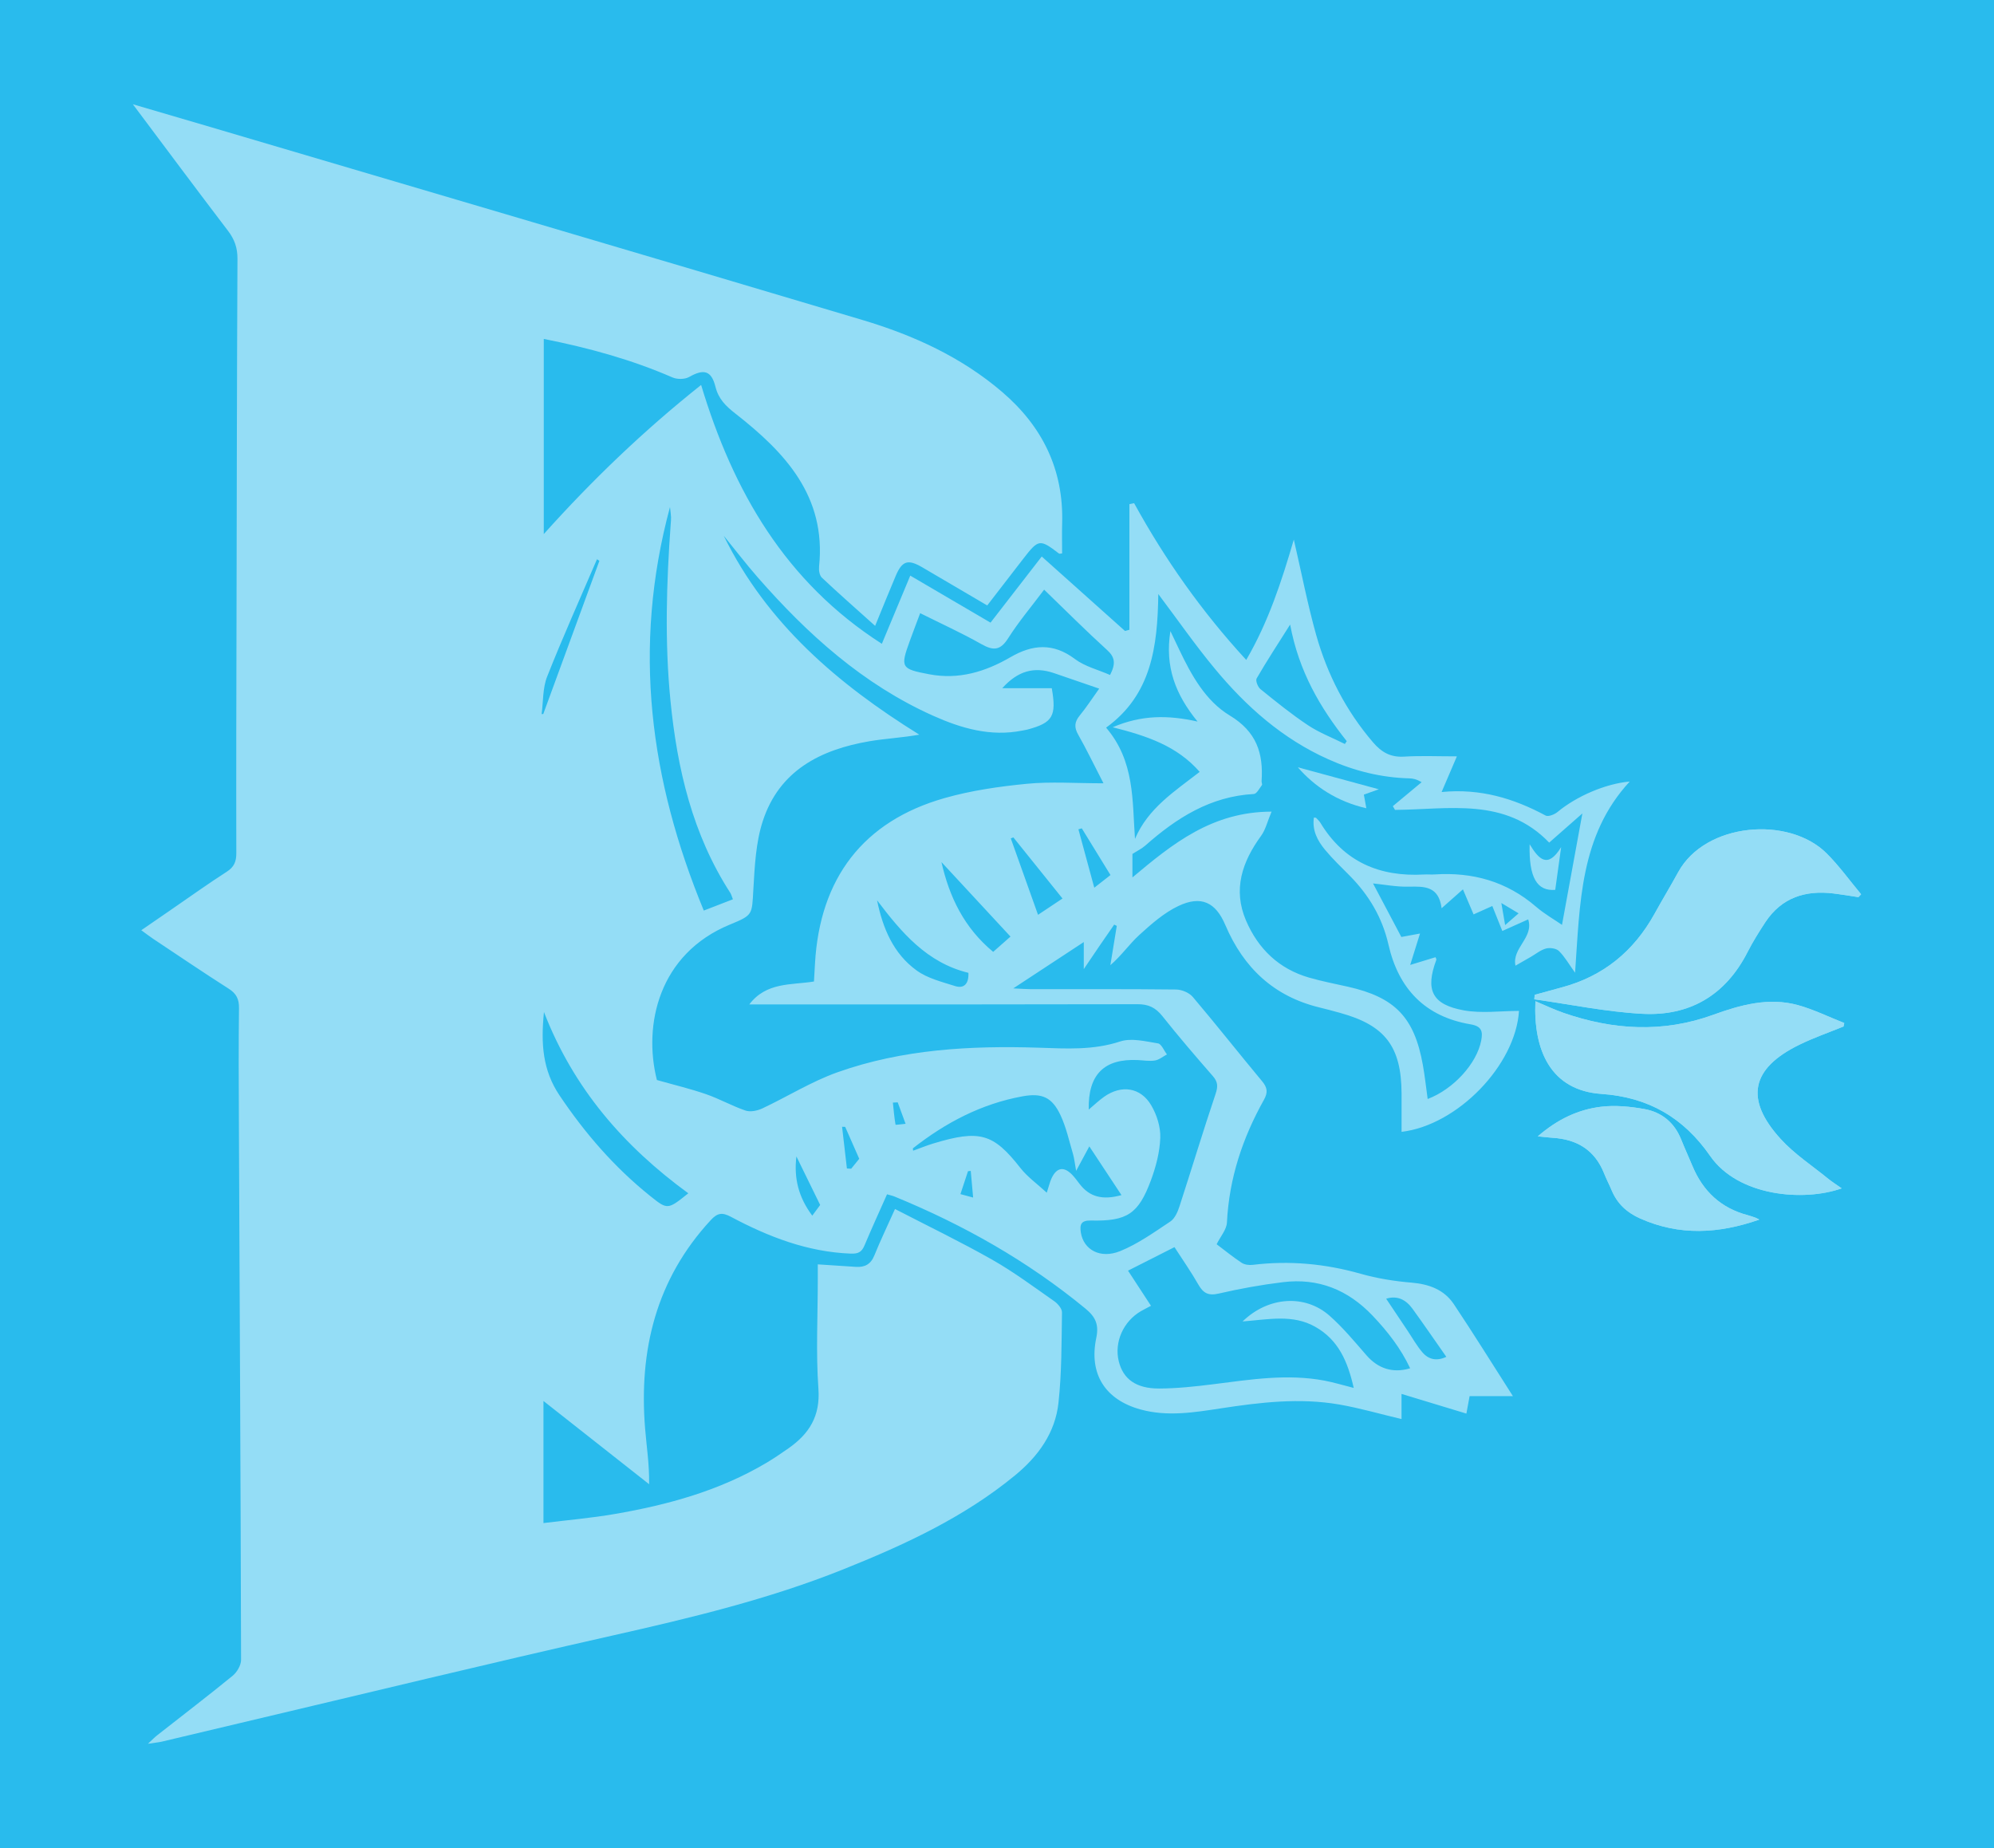 <?xml version="1.0" encoding="utf-8"?>
<!-- Generator: Adobe Illustrator 16.0.4, SVG Export Plug-In . SVG Version: 6.00 Build 0)  -->
<!DOCTYPE svg PUBLIC "-//W3C//DTD SVG 1.1//EN" "http://www.w3.org/Graphics/SVG/1.1/DTD/svg11.dtd">
<svg version="1.1" id="Layer_1" xmlns="http://www.w3.org/2000/svg" xmlns:xlink="http://www.w3.org/1999/xlink" x="0px" y="0px"
	 width="432px" height="400.381px" viewBox="0 0 432 400.381" enable-background="new 0 0 432 400.381" xml:space="preserve">
<rect fill="#29BBED" width="432" height="400.381"/>
<g opacity="0.5">
	<g>
		<defs>
			<rect id="SVGID_1_" x="28.782" y="22.583" width="374.436" height="355.216"/>
		</defs>
		<clipPath id="SVGID_2_">
			<use xlink:href="#SVGID_1_"  overflow="visible"/>
		</clipPath>
		<path clip-path="url(#SVGID_2_)" fill="#FFFFFF" d="M399.001,257.463c-1.171-0.832-2.056-1.385-2.875-2.041
			c-3.484-2.85-7.355-5.367-10.358-8.67c-7.834-8.609-6.405-15.293,4.059-20.406c3.094-1.516,6.38-2.652,9.577-3.955
			c0.051-0.248,0.101-0.502,0.155-0.75c-3.353-1.318-6.622-2.941-10.073-3.889c-6.307-1.723-12.411-0.033-18.318,2.109
			c-10.902,3.959-21.683,3.311-32.444-0.424c-2.04-0.705-4.004-1.648-6.08-2.525c-0.462,10.683,3.335,19.335,14.316,20.091
			c10.123,0.697,17.771,5.105,23.557,13.451C376.571,259.182,390.686,260.398,399.001,257.463"/>
		<path clip-path="url(#SVGID_2_)" fill="#FFFFFF" d="M332.491,215.534c-0.023,0.324-0.057,0.648-0.082,0.973
			c7.768,1.089,15.498,2.705,23.299,3.132c10.312,0.586,18.146-4,22.928-13.425c1.13-2.214,2.468-4.341,3.835-6.431
			c3.53-5.333,8.685-6.96,14.786-6.208c1.803,0.219,3.581,0.526,5.375,0.797c0.194-0.213,0.391-0.417,0.577-0.628
			c-2.483-2.97-4.76-6.16-7.502-8.885c-8.207-8.141-26.234-6.641-32.112,4.075c-1.656,3.028-3.455,5.99-5.129,9.027
			c-4.508,8.149-11.137,13.586-20.195,15.987C336.339,214.462,334.424,215.011,332.491,215.534"/>
		<path clip-path="url(#SVGID_2_)" fill="#FFFFFF" d="M381.152,264.232c-0.477-0.238-0.632-0.35-0.81-0.406
			c-0.543-0.188-1.088-0.393-1.641-0.537c-5.836-1.521-9.749-5.18-12.037-10.684c-0.818-1.957-1.695-3.871-2.483-5.836
			c-1.463-3.596-4.213-5.82-7.896-6.484c-3.079-0.551-6.339-0.875-9.417-0.502c-4.935,0.605-9.392,2.676-13.703,6.408
			c1.55,0.154,2.38,0.271,3.215,0.32c5.275,0.316,9.135,2.654,11.146,7.701c0.493,1.25,1.129,2.443,1.647,3.684
			c1.218,2.9,3.27,4.799,6.178,6.098C363.857,267.779,372.339,267.305,381.152,264.232"/>
		<path clip-path="url(#SVGID_2_)" fill="#FFFFFF" d="M234.802,209.959v-5.86c-5.026,3.302-9.774,6.421-15.278,10.039
			c1.828,0.083,2.826,0.171,3.812,0.171c10.48,0.009,20.977-0.046,31.466,0.074c1.233,0.017,2.824,0.682,3.609,1.599
			c5.102,6.016,9.978,12.217,15.028,18.28c1.15,1.389,1.287,2.418,0.377,4.043c-4.614,8.246-7.529,16.996-7.999,26.533
			c-0.066,1.543-1.384,3.021-2.235,4.732c1.715,1.291,3.507,2.752,5.417,4.02c0.631,0.412,1.616,0.545,2.408,0.445
			c7.946-0.965,15.693-0.25,23.402,1.939c3.564,1.01,7.307,1.607,11.008,1.914c3.793,0.328,7.045,1.514,9.154,4.662
			c4.245,6.354,8.274,12.85,12.802,19.93h-9.384c-0.244,1.295-0.438,2.393-0.697,3.779c-4.636-1.412-9.188-2.791-14.052-4.262v5.449
			c-4.673-1.105-9.059-2.389-13.536-3.164c-8.549-1.473-17.055-0.467-25.547,0.834c-5.797,0.885-11.634,1.855-17.461,0.248
			c-7.669-2.109-11.231-7.699-9.587-15.508c0.602-2.883-0.162-4.545-2.342-6.34c-12.512-10.301-26.431-18.16-41.376-24.285
			c-0.444-0.18-0.901-0.271-1.616-0.482c-1.641,3.695-3.319,7.355-4.869,11.047c-0.61,1.447-1.333,1.871-3.019,1.803
			c-9.375-0.363-17.836-3.658-25.944-7.979c-1.923-1.029-2.953-0.801-4.365,0.73c-11.83,12.803-15.577,28.135-14.223,45.068
			c0.308,3.896,0.943,7.76,0.876,12.141c-7.589-5.971-15.186-11.953-22.891-18.033v26.453c5.247-0.652,10.385-1.088,15.448-1.965
			c11.519-1.98,22.704-5.051,32.868-11.09c1.645-0.98,3.236-2.068,4.818-3.174c4.432-3.123,6.862-6.932,6.438-12.848
			c-0.561-7.85-0.137-15.779-0.137-23.672v-3.301c2.962,0.193,5.607,0.373,8.262,0.543c1.939,0.129,3.248-0.586,4.012-2.525
			c1.287-3.182,2.783-6.275,4.453-10.01c7.219,3.734,14.296,7.145,21.113,11.016c4.668,2.654,9.009,5.902,13.42,8.98
			c0.76,0.543,1.661,1.607,1.645,2.408c-0.104,6.535-0.053,13.092-0.76,19.572c-0.693,6.5-4.386,11.598-9.391,15.713
			c-11.141,9.172-24.087,15.117-37.325,20.416c-16.121,6.451-32.939,10.48-49.857,14.293c-26.924,6.064-53.741,12.598-80.586,18.938
			c-5.715,1.35-11.418,2.721-17.125,4.066c-0.739,0.162-1.495,0.229-2.986,0.457c1.021-0.943,1.482-1.438,2.019-1.852
			c5.441-4.279,10.958-8.484,16.324-12.873c0.943-0.773,1.844-2.289,1.836-3.469c-0.091-38.971-0.307-77.949-0.474-116.918
			c-0.038-8.084-0.079-16.17,0.025-24.262c0.025-1.941-0.552-3.149-2.223-4.212c-5.511-3.514-10.92-7.186-16.374-10.812
			c-0.769-0.51-1.5-1.089-2.571-1.86c2.393-1.645,4.503-3.1,6.613-4.553c3.963-2.729,7.876-5.529,11.909-8.124
			c1.591-1.023,2.065-2.185,2.065-4.005c-0.042-17.516,0.008-35.031,0.045-52.556c0.049-25.4,0.083-50.804,0.203-76.221
			c0.017-2.347-0.623-4.203-2.044-6.065C42.652,41.154,35.993,32.21,28.787,22.59c5.682,1.658,10.591,3.095,15.498,4.544
			c47.53,14.043,95.073,28.029,142.567,42.193c11.023,3.29,21.437,8.021,30.293,15.618c8.677,7.435,13.287,16.764,12.973,28.344
			c-0.068,2.202-0.01,4.407-0.01,6.609c-0.314,0.016-0.568,0.12-0.672,0.033c-4.158-3.182-4.434-3.148-7.722,1.096
			c-2.58,3.335-5.16,6.671-7.831,10.144c-4.831-2.833-9.45-5.566-14.085-8.27c-3.106-1.811-4.357-1.404-5.752,1.89
			c-1.42,3.352-2.771,6.721-4.448,10.804c-4.083-3.667-7.868-6.987-11.535-10.438c-0.519-0.478-0.689-1.608-0.61-2.401
			c1.591-15.252-7.386-24.756-18.165-33.183c-2.056-1.608-3.63-3.141-4.287-5.795c-0.893-3.539-2.542-3.896-5.724-2.094
			c-0.935,0.527-2.571,0.527-3.589,0.087c-8.864-3.863-18.106-6.397-27.88-8.345v42.285c10.567-11.78,21.666-22.43,34.09-32.308
			c6.94,23.053,18.264,42.696,39.157,56.079c2.106-5.055,4.075-9.786,6.156-14.77c5.845,3.418,11.452,6.712,17.388,10.185
			c3.667-4.74,7.294-9.417,11.094-14.326c6.106,5.47,12.071,10.803,18.044,16.136c0.314-0.086,0.635-0.178,0.95-0.266v-27.211
			c0.342-0.079,0.683-0.145,1.022-0.211c6.679,12.153,14.588,23.41,24.287,33.957c4.806-8.241,7.654-16.989,10.31-26.073
			c1.656,7.145,2.97,13.993,4.847,20.673c2.427,8.59,6.451,16.423,12.328,23.272c1.828,2.127,3.785,3.261,6.704,3.079
			c3.64-0.22,7.29-0.058,11.448-0.058c-1.146,2.695-2.136,4.993-3.307,7.726c8.403-0.818,15.643,1.396,22.551,5.105
			c0.577,0.295,1.915-0.24,2.57-0.785c4.055-3.369,10.335-6.123,15.635-6.593c-10.837,11.714-10.778,26.446-11.842,41.422
			c-1.354-1.883-2.239-3.465-3.489-4.699c-0.577-0.568-1.924-0.772-2.771-0.552c-1.176,0.299-2.197,1.159-3.277,1.786
			c-1.08,0.615-2.152,1.234-3.377,1.939c-0.806-3.838,4.05-6.105,2.758-10.031c-2.118,0.956-3.863,1.737-5.607,2.513
			c-0.723-1.806-1.453-3.608-2.167-5.411c-1.177,0.519-2.613,1.167-4.059,1.819c-0.827-1.94-1.517-3.572-2.307-5.426
			c-1.59,1.413-2.919,2.584-4.618,4.091c-0.622-4.788-3.692-4.747-7.069-4.672c-2.654,0.071-5.325-0.457-7.793-0.703
			c1.974,3.744,4.017,7.602,6.136,11.602c1.034-0.187,2.144-0.391,4.046-0.747c-0.748,2.38-1.367,4.377-2.127,6.803
			c2.109-0.644,3.804-1.154,5.486-1.674c0.088,0.254,0.225,0.44,0.179,0.561c-2.43,6.518-0.977,9.69,5.923,10.95
			c3.872,0.705,7.98,0.125,11.984,0.125c-0.74,11.75-13.321,24.764-25.441,26.201c0-2.779,0.009-5.537,0-8.295
			c-0.042-10.172-3.547-14.783-13.271-17.463c-1.479-0.414-2.961-0.816-4.457-1.176c-9.943-2.396-16.502-8.605-20.453-17.873
			c-2.09-4.935-5.237-6.463-10.172-4.124c-3.115,1.479-5.878,3.92-8.465,6.276c-2.161,1.968-3.851,4.461-6.269,6.542
			c0.47-2.833,0.927-5.675,1.387-8.507c-0.187-0.093-0.373-0.188-0.561-0.278c-1.047,1.521-2.109,3.044-3.148,4.561
			C237.178,206.438,236.131,208.003,234.802,209.959 M235.873,240.398c1.176-0.988,2.197-1.975,3.353-2.791
			c3.734-2.629,7.904-2.039,10.192,1.873c1.209,2.049,2.04,4.686,1.957,7.023c-0.104,3.098-0.942,6.281-2.027,9.213
			c-2.712,7.311-5.18,8.893-12.996,8.715c-2.137-0.045-2.46,0.84-2.186,2.592c0.577,3.717,4.183,5.803,8.549,4.025
			c3.845-1.566,7.339-4.076,10.846-6.406c0.971-0.648,1.59-2.084,1.98-3.293c2.646-8.117,5.104-16.299,7.83-24.387
			c0.535-1.619,0.473-2.578-0.615-3.83c-3.734-4.277-7.435-8.594-10.965-13.033c-1.463-1.82-3.004-2.543-5.358-2.533
			c-26.949,0.068-53.908,0.049-80.856,0.049h-3.245c3.718-4.889,9.08-4.166,14.015-4.968c0.083-1.383,0.149-2.617,0.22-3.858
			c1.038-18.53,10.471-30.875,28.062-35.876c5.786-1.648,11.851-2.517,17.858-3.103c5.221-0.502,10.529-0.104,16.585-0.104
			c-2.126-4.133-3.696-7.394-5.476-10.538c-0.904-1.574-0.816-2.75,0.32-4.137c1.45-1.761,2.691-3.7,4.229-5.836
			c-3.492-1.196-6.649-2.297-9.814-3.368c-4.295-1.455-7.809-0.482-11.193,3.277h10.731c1.063,6.064,0.196,7.493-5.262,8.955
			c-0.379,0.096-0.761,0.146-1.134,0.224c-6.845,1.376-13.208-0.485-19.319-3.219c-15.166-6.795-27.187-17.632-37.99-29.977
			c-2.555-2.916-4.91-6.006-7.361-9.009c9.333,19.024,24.723,32.132,42.363,43.09c-3.742,0.669-7.289,0.832-10.766,1.421
			c-10.654,1.811-19.601,6.371-23.157,17.354c-1.507,4.652-1.737,9.799-2.027,14.75c-0.319,5.504-0.041,5.546-5.067,7.614
			c-15.439,6.347-18.842,21.777-15.83,33.685c3.817,1.08,7.314,1.906,10.684,3.08c2.899,1.004,5.611,2.553,8.515,3.537
			c1.047,0.359,2.559,0.041,3.631-0.457c5.47-2.57,10.67-5.844,16.315-7.846c14.073-4.992,28.798-5.789,43.581-5.316
			c5.947,0.195,11.783,0.58,17.645-1.352c2.434-0.801,5.479-0.016,8.183,0.418c0.757,0.111,1.301,1.557,1.947,2.387
			c-0.859,0.463-1.682,1.168-2.587,1.312c-1.204,0.203-2.492-0.033-3.734-0.088C239.217,229.32,235.703,232.801,235.873,240.398
			 M250.947,128.705c-0.158,11.431-1.504,21.853-11.312,28.939c6.235,7.29,5.659,15.822,6.26,24.108
			c2.833-6.671,8.619-10.326,14.02-14.522c-4.935-5.648-11.477-7.808-18.851-9.668c6.276-2.692,12.001-2.654,18.39-1.234
			c-4.761-5.835-7.119-11.816-5.887-19.601c0.853,1.803,1.388,2.908,1.916,4.025c2.637,5.546,5.731,11.123,10.932,14.256
			c5.836,3.522,7.315,8.19,6.908,14.251c-0.017,0.278,0.187,0.668,0.065,0.847c-0.535,0.697-1.121,1.882-1.744,1.915
			c-9.399,0.51-16.747,5.188-23.518,11.178c-0.803,0.707-1.808,1.175-2.783,1.81v5.089c8.752-7.347,17.275-14.231,30.139-14.255
			c-0.918,2.176-1.3,3.92-2.264,5.237c-4.1,5.633-6.159,11.623-3.265,18.368c2.637,6.135,7.119,10.463,13.654,12.354
			c2.762,0.797,5.603,1.342,8.41,1.973c10.193,2.289,14.393,6.618,16.241,16.926c0.44,2.434,0.697,4.9,1.047,7.402
			c5.649-2.145,10.642-7.727,11.593-12.625c0.391-2.025,0.121-3.146-2.297-3.553c-9.841-1.654-15.618-7.694-17.795-17.289
			c-1.32-5.803-4.212-10.684-8.361-14.888c-1.832-1.843-3.718-3.646-5.371-5.631c-1.632-1.974-2.824-4.217-2.42-6.99
			c0.293,0.033,0.422,0.017,0.473,0.066c0.324,0.349,0.698,0.673,0.938,1.072c5.121,8.474,12.834,11.742,22.455,11.198
			c0.76-0.046,1.54,0.042,2.305-0.013c8.229-0.536,15.593,1.516,21.94,6.979c1.84,1.591,3.983,2.799,5.641,3.945
			c1.495-8.182,2.945-16.07,4.415-24.141c-2.338,2.048-4.747,4.166-7.19,6.321c-9.515-9.894-21.748-7.173-33.403-7.086
			c-0.154-0.273-0.316-0.536-0.47-0.811c2.085-1.728,4.162-3.459,6.234-5.188c-1.188-0.706-1.919-0.81-2.654-0.834
			c-6.146-0.162-11.999-1.633-17.581-4.142c-9.878-4.424-17.779-11.411-24.587-19.643
			C259.014,139.85,255.296,134.487,250.947,128.705 M249.36,282.906c-0.885,0.475-1.55,0.799-2.197,1.172
			c-3.817,2.238-5.786,6.705-4.789,10.826c0.935,3.85,3.726,5.943,8.752,5.926c3.926-0.016,7.862-0.443,11.768-0.934
			c8.012-1.006,15.999-2.305,24.083-0.77c2.006,0.375,3.971,0.99,6.309,1.574c-1.3-5.723-3.306-10.422-8.369-13.262
			c-4.848-2.73-10.073-1.576-15.714-1.139c5.6-5.438,13.528-5.91,18.812-1.268c2.94,2.584,5.466,5.658,8.053,8.623
			c2.477,2.834,5.659,3.926,9.442,2.791c-2.039-4.328-4.872-7.971-8.141-11.404c-5.351-5.625-11.789-8.201-19.46-7.248
			c-4.665,0.568-9.316,1.41-13.895,2.467c-2.219,0.512-3.318-0.088-4.382-1.939c-1.554-2.723-3.368-5.318-5.18-8.125
			c-3.443,1.736-6.634,3.359-10.065,5.096C246.157,277.998,247.716,280.381,249.36,282.906 M242.968,258.924
			c-2.347-3.555-4.516-6.846-6.966-10.555c-1.122,2.078-1.777,3.293-2.857,5.301c-0.333-1.812-0.408-2.742-0.674-3.635
			c-0.843-2.834-1.469-5.791-2.72-8.445c-1.828-3.871-3.991-4.834-8.229-4.066c-8.897,1.625-16.665,5.707-23.722,11.252
			c-0.062,0.047,0.017,0.266,0.033,0.527c1.495-0.535,2.908-1.121,4.37-1.564c10.023-3.037,13.001-2.186,18.838,5.273
			c1.536,1.965,3.662,3.475,5.74,5.389c0.477-1.441,0.664-2.289,1.013-3.064c1.138-2.486,2.763-2.705,4.628-0.674
			c0.52,0.564,0.976,1.191,1.445,1.807C236.053,259.352,238.893,260.059,242.968,258.924 M199.354,132.846
			c-0.83,2.222-1.545,4.083-2.226,5.965c-2.126,5.82-1.915,6.122,4.191,7.273c6.418,1.218,12.166-0.544,17.629-3.718
			c4.738-2.75,9.229-3.139,13.936,0.417c2.176,1.632,5.066,2.329,7.609,3.456c1.312-2.53,1.014-3.905-0.644-5.413
			c-4.587-4.166-8.969-8.565-13.638-13.076c-2.807,3.743-5.544,6.978-7.791,10.525c-1.688,2.67-3.215,2.738-5.788,1.283
			C208.397,137.158,203.956,135.143,199.354,132.846 M158.785,194.836c-0.27-0.698-0.366-1.071-0.552-1.371
			c-8.208-12.698-11.518-26.9-12.98-41.69c-1.259-12.769-0.868-25.521,0.059-38.281c0.037-0.478,0.087-0.964,0.07-1.446
			c-0.008-0.461-0.095-0.938-0.229-2.198c-8.237,30.534-4.324,59.183,7.323,87.428C154.61,196.453,156.55,195.696,158.785,194.836
			 M149.123,258.533c-13.969-10.205-24.831-22.645-31.273-39.273c-0.694,6.861-0.295,12.6,3.368,18.061
			c5.517,8.217,11.876,15.555,19.585,21.75C144.625,262.135,144.625,262.135,149.123,258.533 M279.508,135.314
			c-2.768,4.374-5.112,7.962-7.257,11.671c-0.282,0.479,0.254,1.861,0.822,2.314c3.353,2.713,6.729,5.453,10.314,7.834
			c2.471,1.641,5.304,2.711,7.979,4.057c0.133-0.211,0.27-0.406,0.408-0.61C286.021,153.325,281.41,145.516,279.508,135.314
			 M209.809,210.769c-8.989-2.18-14.521-8.756-19.792-15.713c1.226,6.049,3.539,11.56,8.565,15.194
			c2.363,1.721,5.495,2.483,8.37,3.394C208.729,214.196,209.921,213.294,209.809,210.769 M203.964,186.77
			c1.704,7.538,4.901,14.234,11.208,19.456c1.453-1.283,2.786-2.459,3.75-3.312C213.85,197.432,208.933,192.132,203.964,186.77
			 M230.191,194.667c-3.727-4.628-7.187-8.931-10.643-13.238c-0.195,0.071-0.373,0.146-0.561,0.211
			c1.923,5.396,3.838,10.779,5.902,16.557C227.226,196.648,228.787,195.608,230.191,194.667 M300.313,281.373
			c1.607,2.418,3.124,4.682,4.645,6.941c1.063,1.584,1.988,3.27,3.231,4.707c1.337,1.549,3.106,1.922,5.158,0.943
			c-2.53-3.598-4.885-7.055-7.343-10.439C304.6,281.604,302.748,280.611,300.313,281.373 M129.862,121.499
			c-0.178-0.12-0.349-0.229-0.527-0.333c-3.63,8.458-7.41,16.86-10.796,25.42c-0.984,2.484-0.83,5.409-1.196,8.129
			c0.116-0.009,0.236-0.017,0.357-0.025L129.862,121.499z M240.588,189.586c-2.201-3.581-4.212-6.854-6.219-10.123
			c-0.245,0.066-0.494,0.137-0.73,0.211c1.096,4.025,2.185,8.059,3.436,12.652C238.743,191.023,239.636,190.326,240.588,189.586
			 M172.542,250.545c-0.569,4.666,0.437,8.83,3.436,12.832c0.885-1.209,1.549-2.102,1.711-2.314
			C175.828,257.258,174.22,253.984,172.542,250.545 M183.109,244.141c-0.224-0.008-0.444-0.008-0.673-0.018
			c0.349,3.012,0.698,6.023,1.047,9.035l0.926,0.051c0.689-0.861,1.388-1.699,1.745-2.152
			C184.994,248.443,184.06,246.291,183.109,244.141 M194.49,238.832c-0.35,0.018-0.698,0.033-1.047,0.049
			c0.17,1.609,0.299,3.213,0.577,4.799c0.008,0.055,1.362-0.125,2.172-0.205C195.52,241.633,195.009,240.227,194.49,238.832
			 M210.83,259.455c-0.203-2.316-0.365-4.041-0.519-5.777c-0.203,0.018-0.399,0.041-0.594,0.066
			c-0.528,1.582-1.055,3.182-1.641,4.967C208.754,258.891,209.442,259.086,210.83,259.455 M326.088,200.423
			c1.184-1.018,1.923-1.666,2.92-2.543c-1.26-0.747-2.168-1.3-3.743-2.238C325.598,197.565,325.801,198.716,326.088,200.423"/>
		<path clip-path="url(#SVGID_2_)" fill="#FFFFFF" d="M399.001,257.463c-8.315,2.936-22.43,1.719-28.485-7.008
			c-5.786-8.346-13.434-12.754-23.557-13.451c-10.981-0.756-14.778-9.408-14.316-20.091c2.076,0.876,4.04,1.82,6.08,2.525
			c10.762,3.734,21.542,4.383,32.444,0.424c5.907-2.143,12.012-3.833,18.318-2.109c3.451,0.947,6.721,2.57,10.073,3.889
			c-0.055,0.248-0.104,0.502-0.155,0.75c-3.197,1.303-6.483,2.439-9.577,3.955c-10.464,5.113-11.893,11.797-4.059,20.406
			c3.003,3.303,6.874,5.82,10.358,8.67C396.945,256.078,397.83,256.631,399.001,257.463"/>
		<path clip-path="url(#SVGID_2_)" fill="#FFFFFF" d="M332.491,215.534c1.933-0.522,3.848-1.071,5.779-1.586
			c9.059-2.401,15.688-7.838,20.195-15.987c1.674-3.037,3.473-5.999,5.129-9.027c5.878-10.715,23.905-12.215,32.112-4.075
			c2.742,2.726,5.019,5.916,7.502,8.885c-0.187,0.211-0.383,0.415-0.577,0.628c-1.794-0.271-3.572-0.579-5.375-0.797
			c-6.102-0.752-11.256,0.875-14.786,6.208c-1.367,2.09-2.705,4.217-3.835,6.431c-4.781,9.425-12.615,14.011-22.928,13.425
			c-7.801-0.428-15.531-2.043-23.299-3.132C332.435,216.182,332.468,215.858,332.491,215.534"/>
		<path clip-path="url(#SVGID_2_)" fill="#FFFFFF" d="M381.152,264.232c-8.813,3.072-17.295,3.547-25.802-0.238
			c-2.908-1.299-4.96-3.197-6.178-6.098c-0.519-1.24-1.154-2.434-1.647-3.684c-2.011-5.047-5.87-7.385-11.146-7.701
			c-0.835-0.049-1.665-0.166-3.215-0.32c4.312-3.732,8.769-5.803,13.703-6.408c3.078-0.373,6.338-0.049,9.417,0.502
			c3.684,0.664,6.434,2.889,7.896,6.484c0.788,1.965,1.665,3.879,2.483,5.836c2.288,5.504,6.201,9.162,12.037,10.684
			c0.553,0.145,1.098,0.35,1.641,0.537C380.521,263.883,380.676,263.994,381.152,264.232"/>
		<path clip-path="url(#SVGID_2_)" fill="#FFFFFF" d="M281.178,166.238c5.735,1.566,11.842,3.215,17.541,4.765
			c-0.594,0.204-1.812,0.648-3.239,1.151c0.153,0.876,0.314,1.735,0.535,2.957C289.643,173.648,284.771,170.383,281.178,166.238"/>
		<path clip-path="url(#SVGID_2_)" fill="#FFFFFF" d="M338.221,183.535c-0.527,3.78-0.906,6.5-1.279,9.258
			c-3.905,0.312-5.732-2.571-5.546-9.886C333.327,186.08,335.267,188.353,338.221,183.535"/>
	</g>
</g>
</svg>
